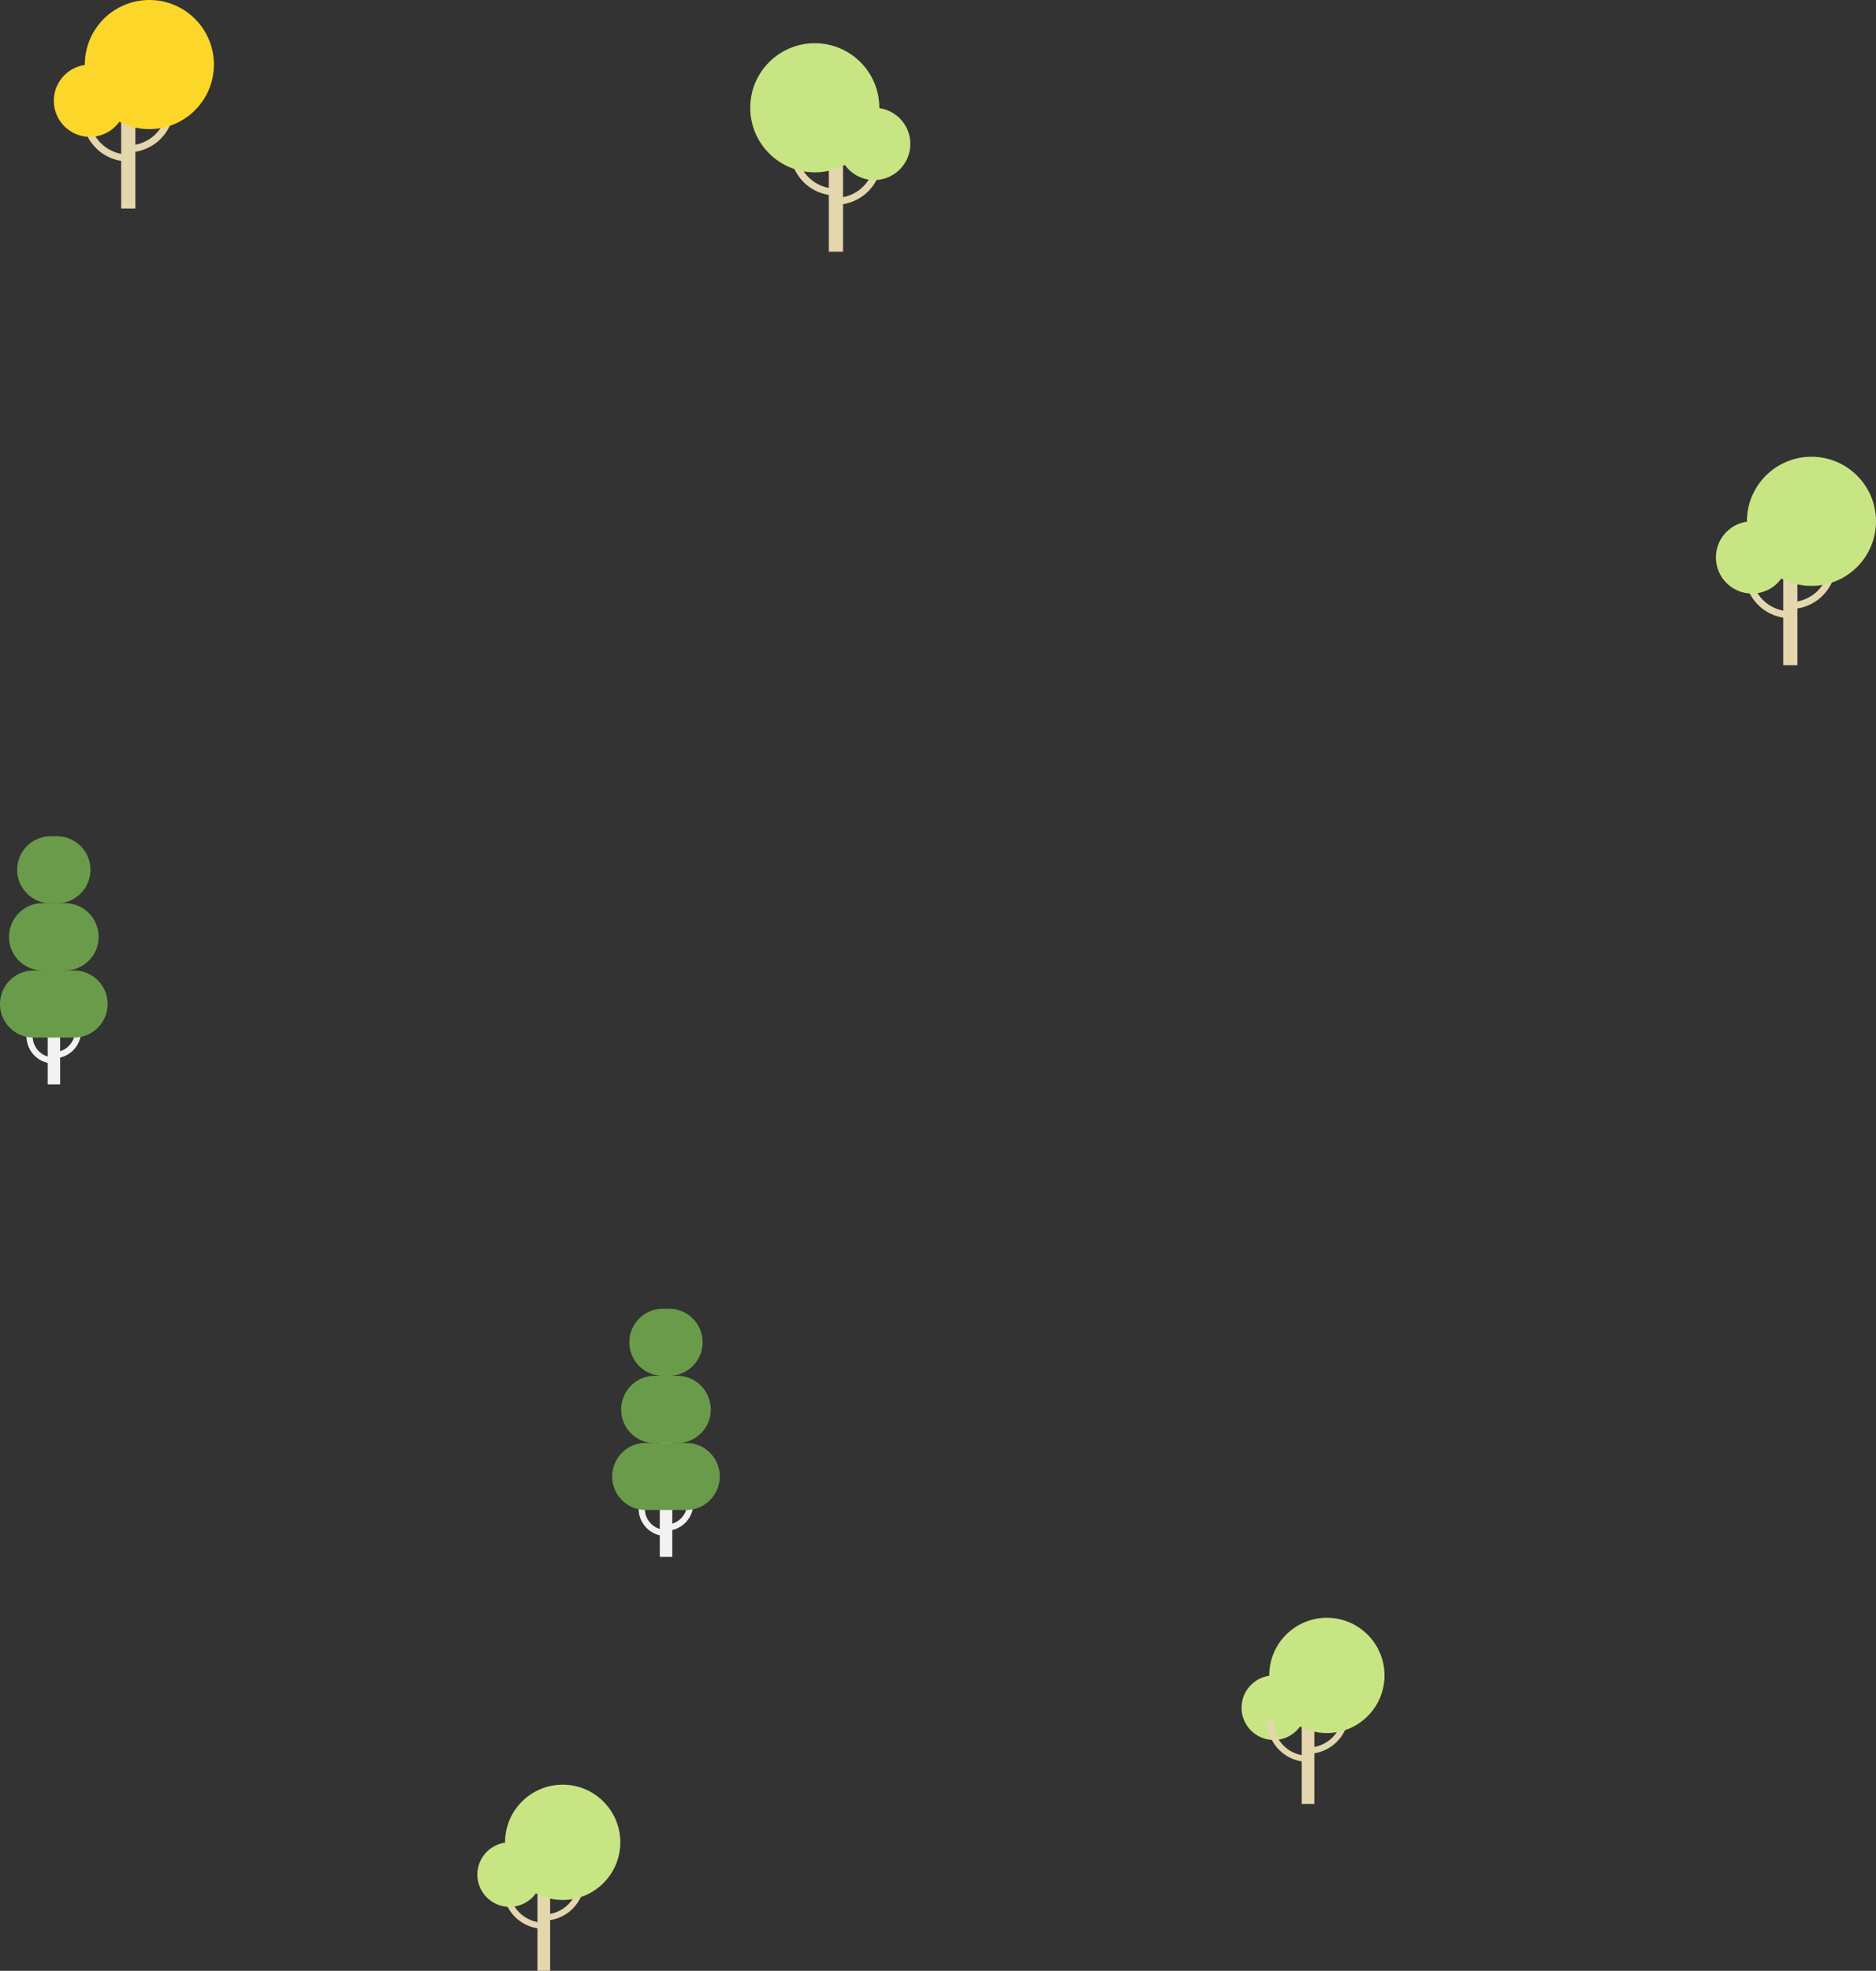 <svg xmlns="http://www.w3.org/2000/svg" viewBox="0 0 472 495.74"><rect x="0" y="0" width="472" height="495.74" fill="#333333" stroke="none"/><defs><style>.cls-1{fill:#c8e583;}.cls-2{fill:#e5d7ad;}.cls-3,.cls-4,.cls-6{fill:none;stroke-miterlimit:10;}.cls-3,.cls-4{stroke:#e5d7ad;}.cls-3,.cls-6{stroke-width:1.55px;}.cls-4{stroke-width:1.74px;}.cls-5{fill:#f2f2f2;}.cls-6{stroke:#f2f2f2;}.cls-7{fill:#6a9b4b;}.cls-8{fill:#fcd72a;}</style></defs><title>trees</title><g id="Layer_2" data-name="Layer 2"><g id="Layer_5" data-name="Layer 5"><circle class="cls-1" cx="320.49" cy="429.56" r="8.12"/><rect class="cls-2" x="327.51" y="429.56" width="3.18" height="24.2"/><path class="cls-2" d="M329.1,443.19a10.27,10.27,0,0,1-10.26-10.25h1.55a8.71,8.71,0,0,0,8.71,8.7Z"/><path class="cls-2" d="M329.1,441.14v-1.56a8.71,8.71,0,0,0,8.71-8.7h1.55A10.27,10.27,0,0,1,329.1,441.14Z"/><circle class="cls-1" cx="333.84" cy="421.44" r="14.5"/><rect class="cls-2" x="135.23" y="471.54" width="3.18" height="24.2"/><path class="cls-3" d="M127.34,474.92a9.49,9.49,0,0,0,9.48,9.48"/><circle class="cls-1" cx="128.22" cy="471.54" r="8.12"/><path class="cls-3" d="M136.82,482.34a9.48,9.48,0,0,0,9.49-9.48"/><circle class="cls-1" cx="141.57" cy="463.42" r="14.5"/><rect class="cls-2" x="208.53" y="36.2" width="3.57" height="27.11" transform="translate(420.63 99.51) rotate(-180)"/><path class="cls-4" d="M220.93,40a10.62,10.62,0,0,1-10.62,10.63"/><circle class="cls-1" cx="219.95" cy="36.2" r="9.09"/><path class="cls-4" d="M210.31,48.3a10.62,10.62,0,0,1-10.62-10.62"/><circle class="cls-1" cx="205" cy="27.11" r="16.24"/><rect class="cls-2" x="448.66" y="140.22" width="3.57" height="27.11"/><path class="cls-4" d="M439.82,144a10.63,10.63,0,0,0,10.62,10.63"/><circle class="cls-1" cx="440.81" cy="140.22" r="9.09"/><path class="cls-4" d="M450.44,152.32a10.62,10.62,0,0,0,10.63-10.62"/><circle class="cls-1" cx="455.76" cy="131.13" r="16.24"/><path class="cls-5" d="M13.54,243.3h0a1.59,1.59,0,0,1,1.59,1.59v27.88a0,0,0,0,1,0,0H12a0,0,0,0,1,0,0V244.89A1.59,1.59,0,0,1,13.54,243.3Z"/><path class="cls-6" d="M7.44,260.66a6.1,6.1,0,0,0,6.1,6.1"/><path class="cls-6" d="M13.54,265.44a6.11,6.11,0,0,0,6.1-6.11"/><path class="cls-7" d="M14.32,227.23H12.76a8.44,8.44,0,0,1-8.18-10.51h0a8.44,8.44,0,0,1,8.18-6.37h1.56a8.44,8.44,0,0,1,8.18,6.37h0A8.44,8.44,0,0,1,14.32,227.23Z"/><path class="cls-7" d="M16.36,244.11H10.73a8.44,8.44,0,0,1-8.06-11h0a8.43,8.43,0,0,1,8.06-5.93h5.63a8.44,8.44,0,0,1,8.06,5.93h0A8.44,8.44,0,0,1,16.36,244.11Z"/><path class="cls-7" d="M18.64,261H8.45a8.44,8.44,0,0,1-7.9-11.42h0a8.43,8.43,0,0,1,7.9-5.46H18.64a8.44,8.44,0,0,1,7.9,5.46h0A8.45,8.45,0,0,1,18.64,261Z"/><path class="cls-5" d="M167.56,362.15h0a1.59,1.59,0,0,1,1.59,1.59v27.88a0,0,0,0,1,0,0H166a0,0,0,0,1,0,0V363.74a1.59,1.59,0,0,1,1.59-1.59Z"/><path class="cls-6" d="M161.46,379.5a6.11,6.11,0,0,0,6.1,6.11"/><path class="cls-6" d="M167.56,384.28a6.1,6.1,0,0,0,6.1-6.1"/><path class="cls-7" d="M168.34,346.08h-1.56a8.44,8.44,0,0,1-8.18-10.51h0a8.44,8.44,0,0,1,8.18-6.37h1.56a8.44,8.44,0,0,1,8.18,6.37h0A8.44,8.44,0,0,1,168.34,346.08Z"/><path class="cls-7" d="M170.37,363h-5.63A8.44,8.44,0,0,1,156.68,352h0a8.44,8.44,0,0,1,8.06-5.93h5.63a8.43,8.43,0,0,1,8.06,5.93h0A8.44,8.44,0,0,1,170.37,363Z"/><path class="cls-7" d="M172.65,379.83H162.46a8.43,8.43,0,0,1-7.89-11.41h0a8.43,8.43,0,0,1,7.89-5.47h10.19a8.44,8.44,0,0,1,7.9,5.47h0A8.44,8.44,0,0,1,172.65,379.83Z"/><rect class="cls-2" x="30.49" y="25.34" width="3.57" height="27.11"/><path class="cls-4" d="M21.65,29.12A10.63,10.63,0,0,0,32.27,39.74"/><circle class="cls-8" cx="22.63" cy="25.34" r="9.09"/><path class="cls-4" d="M32.27,37.44A10.63,10.63,0,0,0,42.9,26.81"/><circle class="cls-8" cx="37.58" cy="16.24" r="16.24"/></g></g></svg>